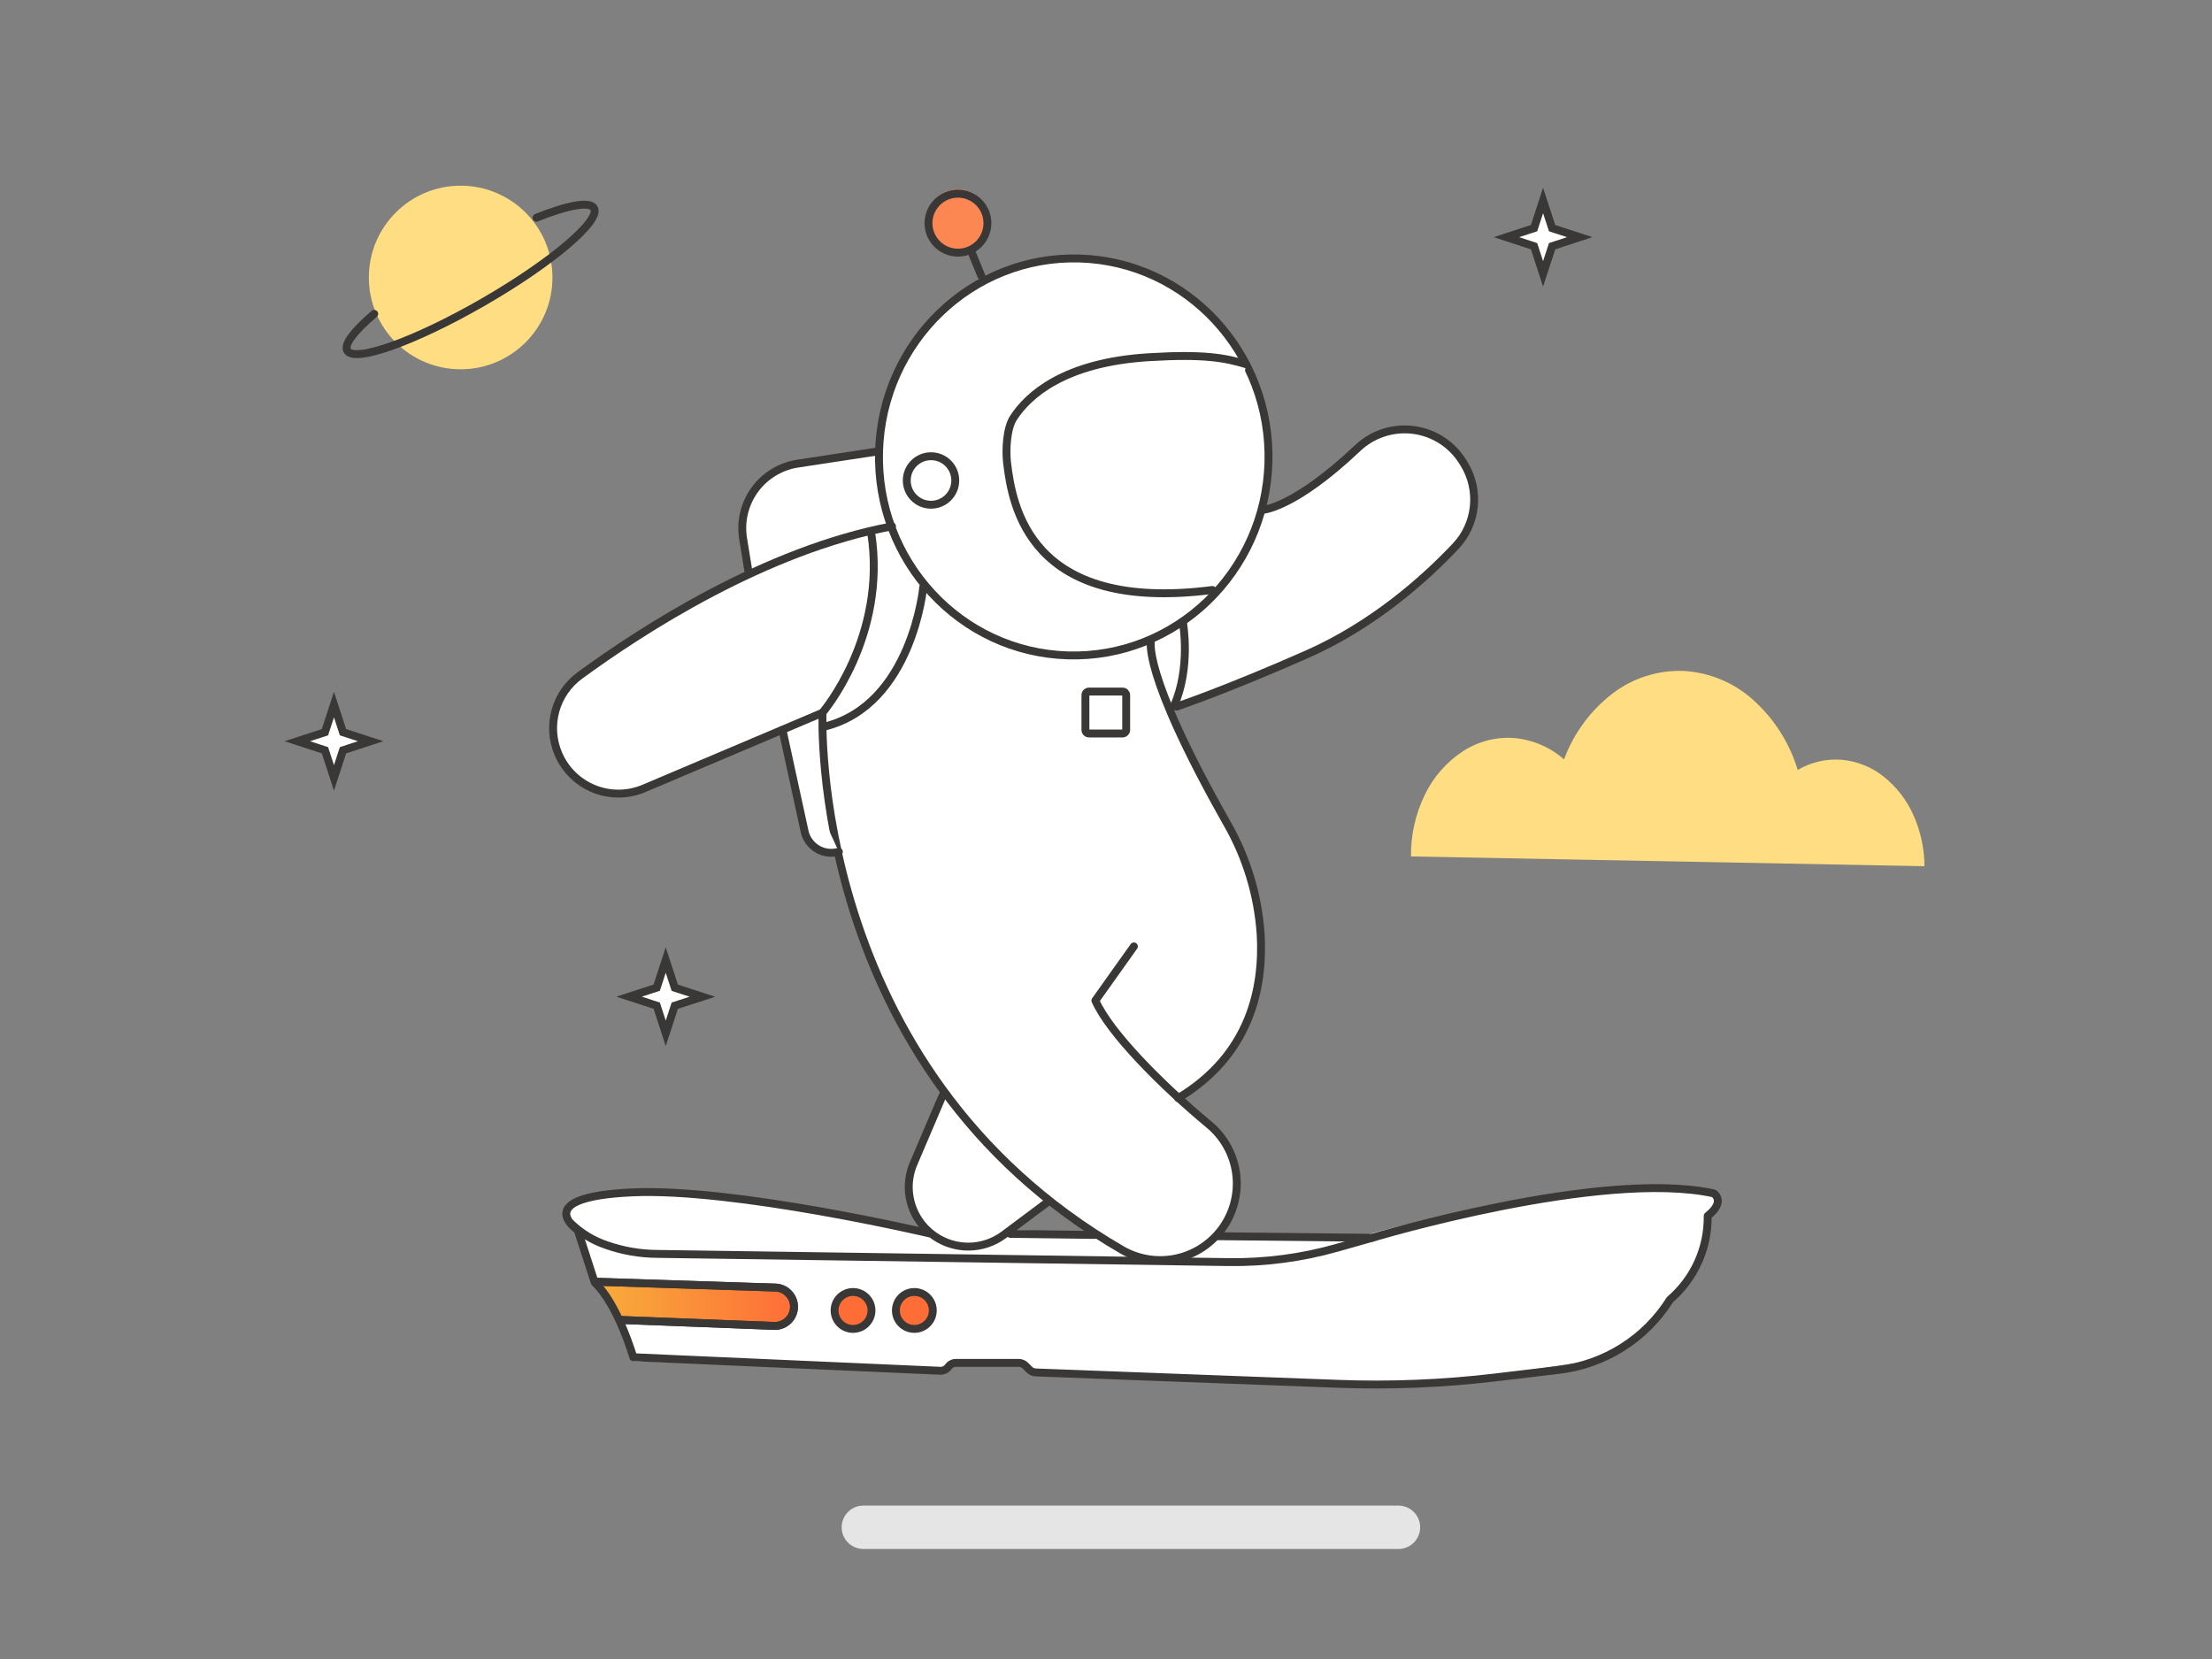<svg width="560" height="420" viewBox="0 0 560 420" fill="none" xmlns="http://www.w3.org/2000/svg">
<rect x="0" y="0" width="560" height="420" fill="#808080" stroke="none"/>
<g clip-path="url(#clip0)">
<path d="M434.9 302.6L425.9 300.6C425.9 300.6 377.45 302.98 343.8 313.29L308.07 312.92C308.07 312.92 325.57 293.08 297.07 278.01C297.07 278.01 332.99 265.86 311.71 210.38L295.83 178.87C295.83 178.87 326.64 169.4 338.41 161.95C350.18 154.5 366.25 140.68 366.25 140.68C366.25 140.68 383.04 126.07 365.05 111.46C365.05 111.46 353.37 101.02 337.47 118.98C337.47 118.98 326.52 128.69 318.79 129.06L229.57 112.3L197.41 118.75C197.41 118.75 186.47 123.93 188.13 136.34L189.85 145.27C189.85 145.27 154.65 162.61 145.96 171.66C145.96 171.66 134.39 183.46 144.33 195.46C144.33 195.46 149.96 202.1 161.33 200.18L198.12 183.94L203.71 210.46C203.71 210.46 204.92 216.53 212.39 215.63C212.39 215.63 221.76 256.17 238.33 275.31L230.06 298.11C230.06 298.11 229.13 308.22 234.93 311.56L202.15 305.67C202.15 305.67 156.48 295.74 143.32 306.18L150.17 323.65C150.17 323.65 158.44 333.05 160.5 344.59L238.07 347.06L242.07 345.06L258.55 345.17L260.98 347.08L358.57 351.08L404.68 344.22L417.48 335.68L420.87 331.76L427.99 323.03C427.99 323.03 433.59 311.72 432.32 307.82L434.89 305.42L434.9 302.6ZM256.12 311.31L265.41 304.14L275.68 312.31L256.12 311.31Z" fill="white"/>
<path d="M156.97 334.16L196.16 335.68C197.449 335.68 198.685 335.168 199.597 334.257C200.508 333.345 201.02 332.109 201.02 330.82C201.017 329.532 200.504 328.297 199.594 327.386C198.683 326.475 197.448 325.963 196.16 325.96L150.99 324.49" fill="url(#paint0_linear)"/>
<path d="M156.97 334.16L196.16 335.68C197.449 335.68 198.685 335.168 199.597 334.257C200.508 333.345 201.02 332.109 201.02 330.82C201.017 329.532 200.504 328.297 199.594 327.386C198.683 326.475 197.448 325.963 196.16 325.96L150.99 324.49" stroke="#3A3836" stroke-width="2" stroke-linecap="round" stroke-linejoin="round"/>
<path d="M321.123 117.136C321.941 89.39 300.538 66.246 273.317 65.443C246.095 64.64 223.364 86.481 222.546 114.227C221.727 141.973 243.131 165.116 270.352 165.92C297.573 166.723 320.304 144.881 321.123 117.136Z" fill="white" stroke="#3A3836" stroke-width="2" stroke-linecap="round" stroke-linejoin="round"/>
<path d="M291.42 161.95C291.42 161.95 288.65 169.59 310.57 208.33C315.561 216.971 318.499 226.643 319.16 236.6C319.93 250.2 316.43 267.11 298.26 278.01" fill="white"/>
<path d="M291.42 161.95C291.42 161.95 288.65 169.59 310.57 208.33C315.561 216.971 318.499 226.643 319.16 236.6C319.93 250.2 316.43 267.11 298.26 278.01" stroke="#3A3836" stroke-width="2" stroke-linecap="round" stroke-linejoin="round"/>
<path d="M287.06 239.6L277.31 253.3C280.87 261.43 294.12 274.77 306.14 284.75C309.872 287.86 312.299 292.259 312.94 297.075C313.581 301.891 312.389 306.772 309.6 310.75V310.75C306.827 314.717 302.669 317.501 297.946 318.554C293.222 319.607 288.275 318.853 284.08 316.44C204.32 270.29 208.24 180.44 208.24 180.44L163.03 199.6C161.029 200.45 158.88 200.896 156.706 200.914C154.532 200.932 152.376 200.521 150.362 199.704C148.347 198.888 146.513 197.682 144.965 196.156C143.417 194.63 142.185 192.813 141.34 190.81V190.81C139.879 187.371 139.626 183.538 140.623 179.937C141.62 176.335 143.808 173.178 146.83 170.98C162.52 159.5 193.77 139.23 225.83 133.25" stroke="#3A3836" stroke-width="2" stroke-linecap="round" stroke-linejoin="round"/>
<path d="M319.74 129.06C319.74 129.06 327.63 128.66 343.64 113.51C345.506 111.722 347.75 110.376 350.205 109.569C352.66 108.762 355.265 108.515 357.828 108.847C360.391 109.179 362.847 110.081 365.016 111.487C367.184 112.892 369.01 114.766 370.36 116.97L370.69 117.51C372.649 120.723 373.501 124.49 373.117 128.234C372.732 131.978 371.132 135.492 368.56 138.24C360.68 146.6 347.66 158.24 330.74 165.7C309.86 174.9 297.91 178.87 297.91 178.87" stroke="#3A3836" stroke-width="2" stroke-linecap="round" stroke-linejoin="round"/>
<path d="M299.48 157.65C299.48 157.65 301.56 169.01 297.18 178.8Z" fill="white"/>
<path d="M299.48 157.65C299.48 157.65 301.56 169.01 297.18 178.8" stroke="#3A3836" stroke-width="2" stroke-linecap="round" stroke-linejoin="round"/>
<path d="M208.24 180.39C208.24 180.39 224.64 161.26 220.56 134.95Z" fill="white"/>
<path d="M208.24 180.39C208.24 180.39 224.64 161.26 220.56 134.95" stroke="#3A3836" stroke-width="2" stroke-linecap="round" stroke-linejoin="round"/>
<path d="M233.74 148.6C233.74 148.6 230.94 178.47 208.74 183.95Z" fill="white"/>
<path d="M233.74 148.6C233.74 148.6 230.94 178.47 208.74 183.95" stroke="#3A3836" stroke-width="2" stroke-linecap="round" stroke-linejoin="round"/>
<path d="M315.44 92.2C310.16 90.6 304.83 89.6 291.07 90.42C269.32 91.69 260.25 100.13 256.59 105.76C254.82 108.47 254.59 113.93 254.95 117.13C256.28 128.13 260.62 155.3 306.95 149.36" fill="white"/>
<path d="M315.44 92.2C310.16 90.6 304.83 89.6 291.07 90.42C269.32 91.69 260.25 100.13 256.59 105.76C254.82 108.47 254.59 113.93 254.95 117.13C256.28 128.13 260.62 155.3 306.95 149.36" stroke="#3A3836" stroke-width="2" stroke-linecap="round" stroke-linejoin="round"/>
<path d="M245.99 63.9L248.44 69.84" stroke="#3A3836" stroke-width="2" stroke-linecap="round" stroke-linejoin="round"/>
<path d="M222.56 114.23L201.96 117.37C199.799 117.699 197.725 118.452 195.858 119.588C193.99 120.723 192.367 122.217 191.08 123.984C189.794 125.751 188.871 127.756 188.365 129.882C187.858 132.008 187.779 134.213 188.13 136.37L189.45 144.48" fill="white"/>
<path d="M222.56 114.23L201.96 117.37C199.799 117.699 197.725 118.452 195.858 119.588C193.99 120.723 192.367 122.217 191.08 123.984C189.794 125.751 188.871 127.756 188.365 129.882C187.858 132.008 187.779 134.213 188.13 136.37L189.45 144.48" stroke="#3A3836" stroke-width="2" stroke-linecap="round" stroke-linejoin="round"/>
<path d="M198.1 184.79L203.69 210.46C203.891 211.386 204.28 212.261 204.834 213.03C205.387 213.799 206.093 214.446 206.907 214.931C207.721 215.416 208.626 215.728 209.566 215.848C210.506 215.969 211.46 215.894 212.37 215.63V215.63" fill="white"/>
<path d="M198.1 184.79L203.69 210.46C203.891 211.386 204.28 212.261 204.834 213.03C205.387 213.799 206.093 214.446 206.907 214.931C207.721 215.416 208.626 215.728 209.566 215.848C210.506 215.969 211.46 215.894 212.37 215.63V215.63" stroke="#3A3836" stroke-width="2" stroke-linecap="round" stroke-linejoin="round"/>
<path d="M235.7 127.78C239.091 127.78 241.84 125.031 241.84 121.64C241.84 118.249 239.091 115.5 235.7 115.5C232.309 115.5 229.56 118.249 229.56 121.64C229.56 125.031 232.309 127.78 235.7 127.78Z" fill="white" stroke="#3A3836" stroke-width="2" stroke-linecap="round" stroke-linejoin="round"/>
<g opacity="0.7">
<path opacity="0.7" d="M242.36 62.78C246.48 62.78 249.82 59.44 249.82 55.32C249.82 51.2 246.48 47.86 242.36 47.86C238.24 47.86 234.9 51.2 234.9 55.32C234.9 59.44 238.24 62.78 242.36 62.78Z" fill="#FF6C37"/>
</g>
<path d="M242.52 63.96C246.64 63.96 249.98 60.62 249.98 56.5C249.98 52.38 246.64 49.04 242.52 49.04C238.4 49.04 235.06 52.38 235.06 56.5C235.06 60.62 238.4 63.96 242.52 63.96Z" fill="#FD8753" stroke="#3A3836" stroke-width="2" stroke-miterlimit="10"/>
<path d="M255.75 312.37L277.08 312.64" stroke="#3A3836" stroke-width="2" stroke-linecap="round" stroke-linejoin="round"/>
<path d="M308.08 312.96L347.4 313.37C347.4 313.37 405.4 295.91 433.83 302.12C433.83 302.12 437.04 304.05 432.33 307.82C432.385 311.837 431.559 315.817 429.909 319.48C428.259 323.143 425.825 326.4 422.78 329.02V329.02C419.723 333.894 415.613 338.02 410.752 341.097C405.891 344.174 400.403 346.123 394.69 346.8L378.38 348.74C365.198 350.299 351.915 350.831 338.65 350.33L262.21 347.45C261.601 347.422 261.023 347.169 260.59 346.74L259.59 345.74C259.14 345.288 258.528 345.032 257.89 345.03H242.08C241.691 345.023 241.305 345.11 240.957 345.284C240.609 345.458 240.308 345.714 240.08 346.03V346.03C239.844 346.354 239.531 346.615 239.17 346.789C238.809 346.964 238.411 347.046 238.01 347.03L160.33 343.6C160.33 343.6 156.48 330.28 150.56 324.66L146.25 311.39C146.25 311.39 133.98 303.05 160.03 301.87C186.08 300.69 235.21 312.23 235.21 312.23" stroke="#3A3836" stroke-width="2" stroke-linecap="round" stroke-linejoin="round"/>
<path d="M347.4 313.37L338.35 315.93C329.465 318.44 320.262 319.649 311.03 319.52L166.33 317.44C161.969 317.413 157.643 316.659 153.53 315.21C150.159 314.081 147.084 312.212 144.53 309.74" stroke="#3A3836" stroke-width="2" stroke-linecap="round" stroke-linejoin="round"/>
<path d="M265.41 304.18L254.15 312.6C251.551 314.543 248.395 315.595 245.15 315.6C242.656 315.599 240.202 314.981 238.006 313.799C235.81 312.618 233.941 310.911 232.566 308.831C231.191 306.75 230.353 304.362 230.127 301.878C229.901 299.395 230.293 296.894 231.27 294.6L238.78 276.99" stroke="#3A3836" stroke-width="2" stroke-linecap="round" stroke-linejoin="round"/>
<path opacity="0.7" d="M231.48 336.43C234.059 336.43 236.15 334.339 236.15 331.76C236.15 329.181 234.059 327.09 231.48 327.09C228.901 327.09 226.81 329.181 226.81 331.76C226.81 334.339 228.901 336.43 231.48 336.43Z" fill="url(#paint1_linear)"/>
<path opacity="0.7" d="M215.96 336.43C218.539 336.43 220.63 334.339 220.63 331.76C220.63 329.181 218.539 327.09 215.96 327.09C213.381 327.09 211.29 329.181 211.29 331.76C211.29 334.339 213.381 336.43 215.96 336.43Z" fill="url(#paint2_linear)"/>
<path d="M231.48 336.43C234.059 336.43 236.15 334.339 236.15 331.76C236.15 329.181 234.059 327.09 231.48 327.09C228.901 327.09 226.81 329.181 226.81 331.76C226.81 334.339 228.901 336.43 231.48 336.43Z" fill="url(#paint3_linear)" stroke="#3A3836" stroke-width="2" stroke-linecap="round" stroke-linejoin="round"/>
<path d="M215.96 336.43C218.539 336.43 220.63 334.339 220.63 331.76C220.63 329.181 218.539 327.09 215.96 327.09C213.381 327.09 211.29 329.181 211.29 331.76C211.29 334.339 213.381 336.43 215.96 336.43Z" fill="url(#paint4_linear)" stroke="#3A3836" stroke-width="2" stroke-linecap="round" stroke-linejoin="round"/>
<path d="M156.97 334.16L196.16 335.68C197.449 335.68 198.685 335.168 199.597 334.257C200.508 333.345 201.02 332.109 201.02 330.82C201.017 329.532 200.504 328.297 199.594 327.386C198.683 326.475 197.448 325.963 196.16 325.96L150.99 324.49" stroke="#3A3836" stroke-width="2" stroke-linecap="round" stroke-linejoin="round"/>
<path d="M487.21 219.29C487.187 214.784 486.212 210.333 484.35 206.23C482.622 202.389 479.982 199.029 476.66 196.44C473.596 194.064 469.905 192.635 466.04 192.33C462.222 192.078 458.418 192.98 455.12 194.92C453.043 188.06 449.116 181.904 443.77 177.13C438.914 172.785 432.725 170.222 426.22 169.86C419.771 169.623 413.439 171.627 408.3 175.53C402.689 179.825 398.41 185.622 395.96 192.25C392.445 189.168 388.045 187.278 383.39 186.85C378.81 186.505 374.244 187.672 370.39 190.17C366.209 192.905 362.858 196.734 360.7 201.24C358.344 206.092 357.149 211.426 357.21 216.82L487.21 219.29Z" fill="#FFDE83"/>
<path d="M116.62 93.49C129.455 93.49 139.86 83.085 139.86 70.25C139.86 57.415 129.455 47.01 116.62 47.01C103.785 47.01 93.38 57.415 93.38 70.25C93.38 83.085 103.785 93.49 116.62 93.49Z" fill="#FFDE83"/>
<path d="M135.83 55.12C143.71 51.96 149.32 50.88 150.37 52.7C152.19 55.84 139.68 66.47 122.42 76.43C105.16 86.39 89.73 91.92 87.91 88.77C87.01 87.2 89.68 83.77 94.74 79.46" stroke="#3A3836" stroke-width="2" stroke-linecap="round" stroke-linejoin="round"/>
<path d="M170.83 250.06L177.83 252.34L170.83 254.6L168.54 261.6L166.26 254.6L159.26 252.32L166.26 250.04L168.54 243.04L170.83 250.06Z" fill="white" stroke="#3A3836" stroke-width="2" stroke-miterlimit="10"/>
<path d="M392.94 57.76L399.94 60.04L392.94 62.33L390.65 69.33L388.37 62.33L381.37 60.04L388.37 57.76L390.65 50.76L392.94 57.76Z" fill="white" stroke="#3A3836" stroke-width="2" stroke-miterlimit="10"/>
<path d="M86.83 185.37L93.83 187.65L86.83 189.94L84.55 196.94L82.27 189.94L75.27 187.65L82.27 185.37L84.55 178.37L86.83 185.37Z" fill="white" stroke="#3A3836" stroke-width="2" stroke-miterlimit="10"/>
<g style="mix-blend-mode:multiply">
<path d="M354.03 381.16H218.58C215.543 381.16 213.08 383.62 213.08 386.655C213.08 389.69 215.543 392.15 218.58 392.15H354.03C357.068 392.15 359.53 389.69 359.53 386.655C359.53 383.62 357.068 381.16 354.03 381.16Z" fill="#E5E5E5"/>
</g>
<path d="M284.21 175.08H275.69C275.193 175.08 274.79 175.483 274.79 175.98V184.79C274.79 185.287 275.193 185.69 275.69 185.69H284.21C284.707 185.69 285.11 185.287 285.11 184.79V175.98C285.11 175.483 284.707 175.08 284.21 175.08Z" stroke="#3A3836" stroke-width="2" stroke-linecap="round" stroke-linejoin="round"/>
</g>
<defs>
<linearGradient id="paint0_linear" x1="201.02" y1="330.09" x2="150.99" y2="330.09" gradientUnits="userSpaceOnUse">
<stop stop-color="#FF6D37"/>
<stop offset="0.54" stop-color="#FA9139"/>
<stop offset="1" stop-color="#F7AC3B"/>
</linearGradient>
<linearGradient id="paint1_linear" x1="236.15" y1="331.76" x2="226.81" y2="331.76" gradientUnits="userSpaceOnUse">
<stop stop-color="#FF7002"/>
<stop offset="0.3" stop-color="#FE7304"/>
<stop offset="0.5" stop-color="#FC7C0A"/>
<stop offset="0.68" stop-color="#F88B15"/>
<stop offset="0.84" stop-color="#F3A125"/>
<stop offset="0.98" stop-color="#ECBD39"/>
<stop offset="1" stop-color="#EBC03B"/>
</linearGradient>
<linearGradient id="paint2_linear" x1="3687.83" y1="3504.18" x2="3775.16" y2="3504.18" gradientUnits="userSpaceOnUse">
<stop stop-color="#FF7002"/>
<stop offset="0.3" stop-color="#FE7304"/>
<stop offset="0.5" stop-color="#FC7C0A"/>
<stop offset="0.68" stop-color="#F88B15"/>
<stop offset="0.84" stop-color="#F3A125"/>
<stop offset="0.98" stop-color="#ECBD39"/>
<stop offset="1" stop-color="#EBC03B"/>
</linearGradient>
<linearGradient id="paint3_linear" x1="1672.73" y1="2986.75" x2="1760.06" y2="2986.75" gradientUnits="userSpaceOnUse">
<stop stop-color="#FF6D37"/>
<stop offset="0.54" stop-color="#FA9139"/>
<stop offset="1" stop-color="#F7AC3B"/>
</linearGradient>
<linearGradient id="paint4_linear" x1="1512.26" y1="2986.75" x2="1599.5" y2="2986.75" gradientUnits="userSpaceOnUse">
<stop stop-color="#FF6D37"/>
<stop offset="0.54" stop-color="#FA9139"/>
<stop offset="1" stop-color="#F7AC3B"/>
</linearGradient>
<clipPath id="clip0">
<rect width="415.2" height="345.15" fill="white" transform="translate(72 47)"/>
</clipPath>
</defs>
</svg>
